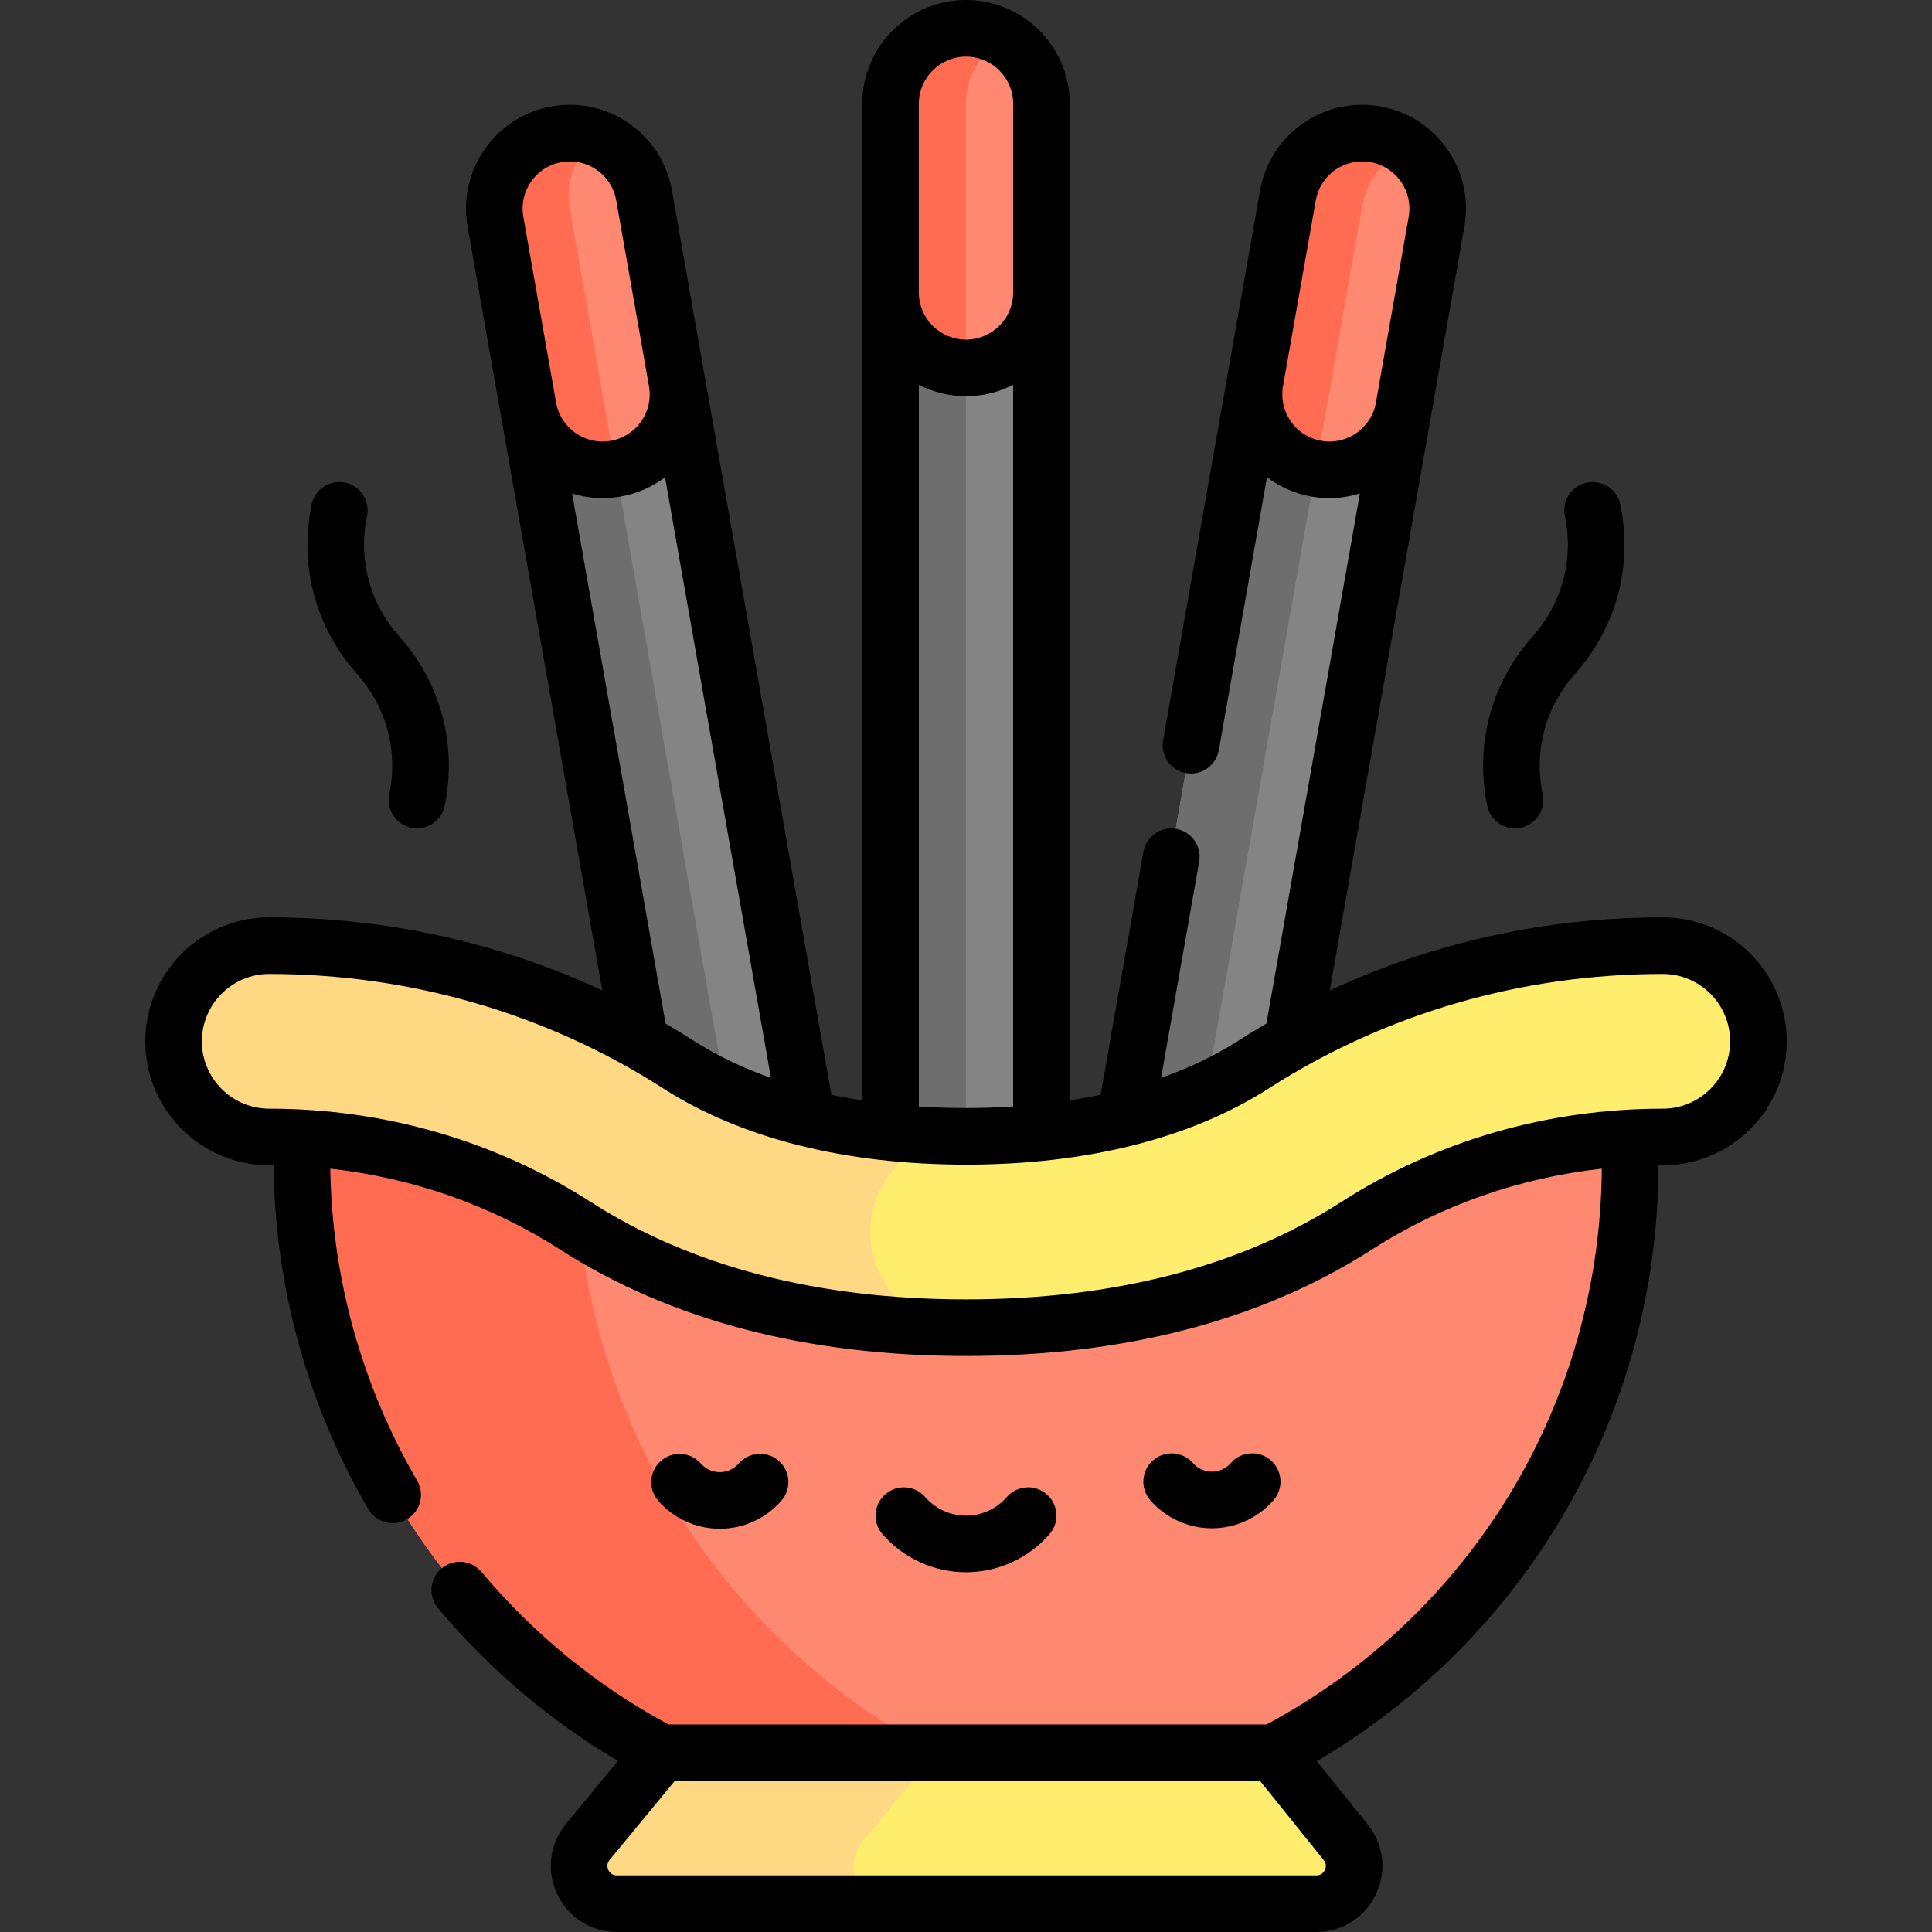 <svg id="Capa_1" enable-background="new 0 0 512 512" height="512" viewBox="0 0 512 512" width="512" xmlns="http://www.w3.org/2000/svg"><rect x="0" y="0" width="512" height="512" fill="#333333" stroke="none"/><g><g><path d="m236 77.5h40v250.786h-40z" fill="#848484"/></g><g><path d="m256 328.286v-250.786h-20v250.786h40z" fill="#6e6e6e"/></g><g><path d="m256 97.5c-11.046 0-20-8.954-20-20v-50c0-11.046 8.954-20 20-20 11.046 0 20 8.954 20 20v50c0 11.046-8.954 20-20 20z" fill="#ff8870"/></g><g><path d="m256 27.5c0-7.398 4.028-13.843 10-17.302-2.944-1.706-6.353-2.698-10-2.698-11.046 0-20 8.954-20 20v50c0 11.046 8.954 20 20 20z" fill="#ff6c52"/></g><g><path d="m161.451 102.608h40v250.786h-40z" fill="#848484" transform="matrix(.985 -.174 .174 .985 -36.835 34.972)"/></g><g><path d="m203.225 351.488-43.549-246.975-19.696 3.472 43.549 246.976 39.392-6.946z" fill="#6e6e6e"/></g><g><path d="m163.149 124.209c-10.878 1.918-21.251-5.345-23.169-16.223l-8.682-49.24c-1.918-10.878 5.345-21.251 16.223-23.169 10.878-1.918 21.251 5.345 23.169 16.223l8.682 49.24c1.919 10.877-5.345 21.251-16.223 23.169z" fill="#ff8870"/></g><g><path d="m150.994 55.272c-1.285-7.286 1.563-14.332 6.844-18.776-3.196-1.168-6.725-1.553-10.316-.92-10.878 1.918-18.141 12.291-16.223 23.169l8.682 49.24c1.918 10.878 12.291 18.141 23.169 16.223z" fill="#ff6c52"/></g><g><path d="m310.549 101.786h40v250.786h-40z" fill="#848484" transform="matrix(.985 .174 -.174 .985 44.471 -53.948)"/></g><g><path d="m308.775 350.666 43.549-246.975-19.697-3.473-43.548 246.976 39.392 6.945z" fill="#6e6e6e"/></g><g><path d="m348.851 123.387c-10.878-1.918-18.141-12.291-16.223-23.169l8.682-49.24c1.918-10.878 12.291-18.141 23.169-16.223 10.878 1.918 18.141 12.291 16.223 23.169l-8.682 49.24c-1.918 10.878-12.291 18.141-23.169 16.223z" fill="#ff8870"/></g><g><path d="m361.006 54.45c1.285-7.286 6.37-12.933 12.853-15.303-2.603-2.191-5.788-3.76-9.38-4.393-10.878-1.918-21.251 5.345-23.169 16.223l-8.682 49.24c-1.918 10.878 5.345 21.251 16.223 23.169z" fill="#ff6c52"/></g><g><path d="m79.983 280.155v26.966c0 97.166 79.499 177.73 176.664 177.378 96.91-.351 175.362-79.02 175.362-176.012l.003-28.332-176.012 48.131z" fill="#ff8870"/></g><g><path d="m152.7 307.121v-7.082l-72.717-19.884v26.966c0 97.166 79.499 177.73 176.664 177.378 12.323-.045 24.345-1.362 35.948-3.816-79.673-17.016-139.895-88.995-139.895-173.562z" fill="#ff6c52"/></g><g><path d="m348.839 504.5h-185.357c-8.454 0-13.093-9.838-7.716-16.361l19.488-23.639h162.289l19.087 23.733c5.264 6.543.606 16.267-7.791 16.267z" fill="#ffee6e"/></g><g><path d="m228.483 488.139 19.489-23.639h-72.717l-19.488 23.639c-5.378 6.523-.738 16.361 7.716 16.361h72.717c-8.455 0-13.094-9.838-7.717-16.361z" fill="#ffd883"/></g><g><g><path d="m440.648 250.606c-38.852 0-76.38 10.914-108.528 31.561-19.328 12.414-45.649 18.976-76.12 18.976s-56.792-6.562-76.12-18.976c-32.148-20.647-69.676-31.561-108.528-31.561-14.001 0-25.352 11.351-25.352 25.352s11.351 25.352 25.352 25.352c29.117 0 57.169 8.133 81.126 23.52 27.913 17.927 62.742 27.017 103.522 27.017s75.609-9.09 103.522-27.017c23.957-15.387 52.009-23.52 81.126-23.52 14.001 0 25.352-11.351 25.352-25.352s-11.351-25.352-25.352-25.352z" fill="#ffee6e"/></g></g><g><path d="m230.648 326.496c0 14.002 11.35 25.352 25.352 25.352-40.78 0-75.609-9.09-103.522-27.017-23.957-15.387-52.009-23.52-81.126-23.52-14.001-.001-25.352-11.351-25.352-25.353s11.351-25.352 25.352-25.352c38.852 0 76.38 10.914 108.528 31.561 19.328 12.414 45.649 18.976 76.12 18.976-14.002.001-25.352 11.351-25.352 25.353z" fill="#ffd883"/></g><g><path d="m401.482 219.52c.505 0 1.018-.052 1.53-.158 4.056-.841 6.662-4.811 5.821-8.866-2.383-11.494.729-23.11 8.54-31.873 11.004-12.344 15.389-28.71 12.03-44.902-.84-4.056-4.813-6.657-8.867-5.82-4.056.841-6.661 4.812-5.82 8.867 2.384 11.494-.729 23.112-8.54 31.875-11.003 12.343-15.388 28.708-12.03 44.898.735 3.542 3.856 5.979 7.336 5.979z"/><path d="m190.755 405.138h.021c6.258-.007 12.205-2.723 16.316-7.45 2.719-3.125 2.39-7.862-.736-10.58-3.122-2.719-7.861-2.39-10.58.736-1.267 1.455-3.096 2.292-5.016 2.294h-.006c-1.919 0-3.746-.833-5.014-2.285-2.726-3.119-7.464-3.438-10.583-.716-3.119 2.725-3.44 7.463-.716 10.583 4.119 4.715 10.063 7.418 16.314 7.418z"/><path d="m321.159 405.014h.024c6.258-.006 12.205-2.721 16.317-7.449 2.719-3.125 2.39-7.862-.736-10.58-3.123-2.719-7.861-2.39-10.58.736-1.267 1.455-3.095 2.291-5.017 2.293h-.008c-1.917 0-3.742-.832-5.009-2.283-2.725-3.119-7.462-3.441-10.583-.718-3.12 2.725-3.441 7.462-.718 10.583 4.119 4.715 10.061 7.418 16.31 7.418z"/><path d="m255.996 416.66c8.478 0 16.54-3.672 22.118-10.074 2.722-3.122 2.396-7.86-.728-10.581-3.122-2.722-7.861-2.396-10.581.728-2.729 3.132-6.669 4.928-10.81 4.928s-8.08-1.796-10.81-4.928c-2.721-3.124-7.459-3.448-10.581-.728-3.123 2.721-3.449 7.459-.728 10.581 5.58 6.402 13.643 10.074 22.12 10.074z"/><path d="m103.158 210.495c-.841 4.056 1.766 8.025 5.821 8.866.514.106 1.025.158 1.53.158 3.48 0 6.602-2.437 7.336-5.979 3.357-16.19-1.027-32.556-12.03-44.898-7.812-8.763-10.924-20.381-8.54-31.875.841-4.056-1.765-8.026-5.82-8.867-4.062-.838-8.026 1.765-8.867 5.82-3.358 16.192 1.026 32.559 12.03 44.902 7.811 8.763 10.923 20.379 8.54 31.873z"/><path d="m440.647 243.106c-30.846 0-60.891 6.646-88.253 19.371l35.694-202.43c2.633-14.934-7.374-29.225-22.307-31.857-7.234-1.279-14.53.342-20.549 4.555-6.017 4.213-10.033 10.518-11.309 17.752l-8.681 49.234c0 .002-.001.004-.001.006-.001.004-.001.009-.002.013l-17.006 96.446c-.72 4.079 2.004 7.97 6.083 8.688 4.09.724 7.969-2.005 8.688-6.083l12.753-72.33c3.427 2.59 7.438 4.356 11.79 5.123 1.609.284 3.209.421 4.789.421 2.776 0 5.479-.447 8.049-1.241l-24.768 140.468c-2.546 1.484-5.066 3.017-7.552 4.613-6.059 3.892-12.895 7.155-20.375 9.795l10.104-57.304c.72-4.08-2.004-7.97-6.083-8.688-4.088-.72-7.969 2.005-8.688 6.083l-11.353 64.39c-2.66.564-5.392 1.048-8.17 1.478v-264.109c0-15.163-12.337-27.5-27.5-27.5s-27.5 12.337-27.5 27.5v264.11c-2.778-.43-5.51-.914-8.17-1.478l-33.57-190.387c0-.003-.001-.005-.001-.008 0-.001-.001-.003-.001-.004l-8.682-49.237c-1.275-7.233-5.292-13.538-11.309-17.751-6.019-4.213-13.314-5.835-20.549-4.555-14.933 2.633-24.939 16.924-22.307 31.857l35.694 202.43c-27.362-12.726-57.407-19.372-88.253-19.372-18.115 0-32.853 14.737-32.853 32.852s14.737 32.853 32.853 32.853c.387 0 .772.017 1.159.02.299 31.928 8.937 63.388 25.067 91.088 1.394 2.393 3.906 3.727 6.488 3.727 1.281 0 2.58-.328 3.768-1.02 3.579-2.085 4.791-6.676 2.707-10.256-14.649-25.156-22.568-53.684-23.015-82.66 21.824 2.413 42.624 9.693 60.899 21.431 29.141 18.717 65.334 28.207 107.574 28.207s78.434-9.49 107.574-28.207c18.279-11.74 39.084-19.022 60.914-21.433-.442 61.835-34.347 118.017-88.837 147.292h-158.501c-18.917-10.222-35.593-23.812-49.573-40.434-2.668-3.172-7.399-3.58-10.567-.913-3.17 2.667-3.579 7.397-.913 10.567 13.64 16.218 29.641 29.791 47.655 40.443l-13.771 16.703c-4.354 5.28-5.244 12.406-2.325 18.597s8.984 10.038 15.827 10.038h185.356c6.798 0 12.846-3.809 15.782-9.939 2.938-6.131 2.115-13.23-2.146-18.528l-13.521-16.812c55.976-32.888 90.428-92.545 90.548-157.89.382-.003.762-.02 1.145-.02 18.115 0 32.853-14.737 32.853-32.853.001-18.114-14.736-32.852-32.852-32.852zm-76.013-136.423c-1.197 6.788-7.694 11.34-14.48 10.141-3.288-.58-6.154-2.405-8.069-5.141-1.914-2.734-2.65-6.05-2.072-9.336l8.683-49.245c.58-3.288 2.405-6.153 5.141-8.068 2.736-1.916 6.058-2.648 9.341-2.071 6.788 1.197 11.336 7.693 10.14 14.48l-8.681 49.234c-.002.002-.003.004-.003.006zm-13.541 388.897c-.254.53-.884 1.42-2.254 1.42h-185.357c-1.379 0-2.009-.898-2.261-1.434-.253-.536-.546-1.593.332-2.657l17.239-20.909h155.159l16.835 20.933c.86 1.068.562 2.117.307 2.647zm-107.593-468.08c0-6.893 5.607-12.5 12.5-12.5s12.5 5.607 12.5 12.5v50c0 6.893-5.607 12.5-12.5 12.5s-12.5-5.607-12.5-12.5zm0 74.482c3.753 1.924 8 3.018 12.5 3.018s8.747-1.093 12.5-3.018v191.25c-4.076.263-8.238.412-12.5.412s-8.424-.149-12.5-.412zm-102.745-53.879c1.915-2.735 4.78-4.561 8.069-5.141 3.288-.577 6.605.155 9.34 2.071 2.735 1.915 4.561 4.78 5.141 8.068l8.683 49.245c.578 3.286-.157 6.602-2.072 9.336-1.915 2.735-4.781 4.561-8.069 5.141-6.788 1.196-13.283-3.353-14.48-10.141 0-.002-.001-.004-.001-.006l-8.681-49.234c-.581-3.288.155-6.604 2.07-9.339zm10.859 82.673c2.571.794 5.273 1.24 8.049 1.24 1.579 0 3.181-.137 4.789-.421 4.352-.767 8.363-2.533 11.789-5.123l28.067 159.18c-7.481-2.64-14.317-5.903-20.376-9.795-2.485-1.596-5.005-3.129-7.55-4.613zm289.033 163.035c-30.557 0-60.011 8.544-85.179 24.709-26.684 17.139-60.149 25.828-99.469 25.828s-72.785-8.689-99.469-25.828c-25.168-16.165-54.622-24.709-85.179-24.709-9.844 0-17.853-8.009-17.853-17.853s8.009-17.852 17.853-17.852c37.411 0 73.537 10.502 104.474 30.371 20.539 13.192 48.263 20.166 80.174 20.166s59.635-6.974 80.173-20.166c30.938-19.869 67.063-30.371 104.475-30.371 9.844 0 17.853 8.008 17.853 17.852s-8.009 17.853-17.853 17.853z"/></g></g></svg>